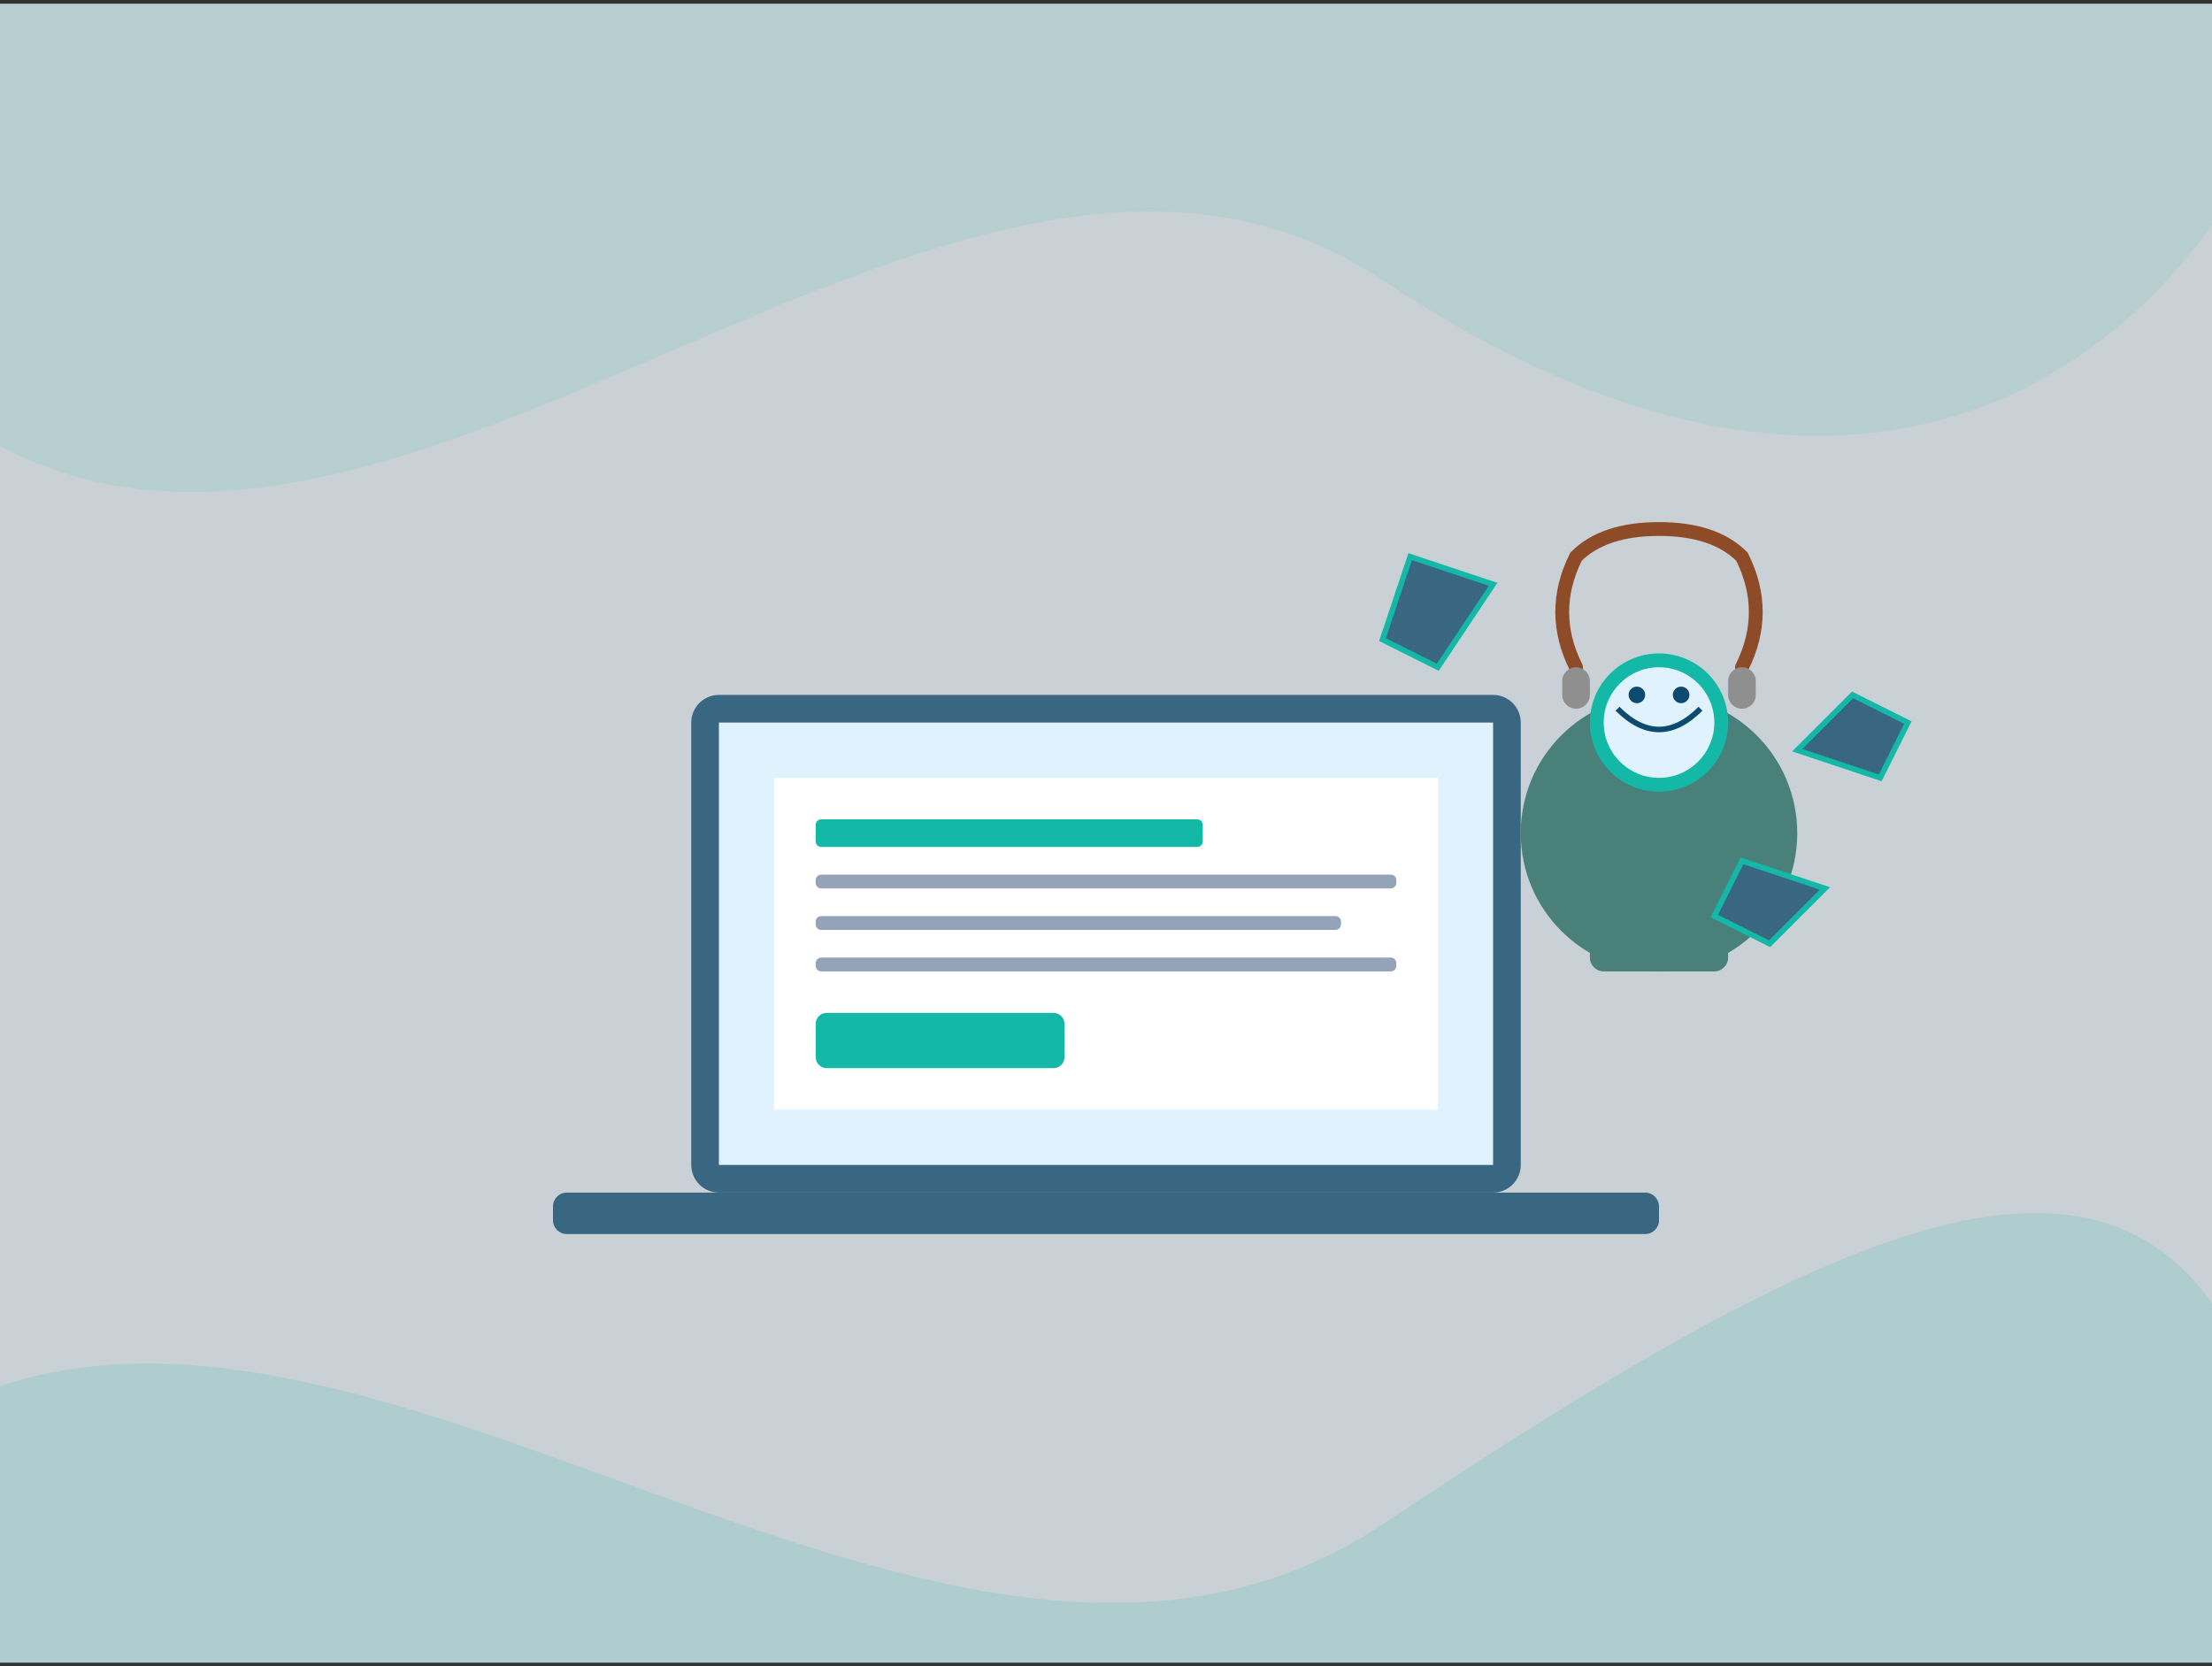 <svg width="300" height="226" viewBox="0 0 300 226" fill="none" xmlns="http://www.w3.org/2000/svg">
<rect x="0" y="0" width="300" height="226" fill="#333333" stroke="none"/>
<g clip-path="url(#clip0_1_31)">
<path opacity="0.8" d="M300 0.5H0V225.5H300V0.5Z" fill="#F0F9FF"/>
<path opacity="0.1" d="M0 60.5C56.25 90.5 131.25 0.5 187.5 38C243.75 75.5 281.25 56.75 300 30.5V0.5H0V60.5Z" fill="#14B8A6"/>
<path opacity="0.15" d="M0 188C56.25 169.25 131.25 244.25 187.5 206.75C243.75 169.25 281.25 150.5 300 176.75V225.5H0V188Z" fill="#14B8A6"/>
<path d="M202.5 94.25H97.5C95.429 94.25 93.75 95.929 93.75 98V158C93.75 160.071 95.429 161.75 97.5 161.75H202.5C204.571 161.75 206.25 160.071 206.25 158V98C206.25 95.929 204.571 94.25 202.5 94.25Z" fill="#396782"/>
<path d="M202.5 98H97.5V158H202.5V98Z" fill="#E0F2FE"/>
<path d="M223.125 161.75H76.875C75.84 161.75 75 162.589 75 163.625V165.5C75 166.536 75.84 167.375 76.875 167.375H223.125C224.161 167.375 225 166.536 225 165.5V163.625C225 162.589 224.161 161.75 223.125 161.75Z" fill="#396782"/>
<path d="M195 105.5H105V150.5H195V105.5Z" fill="white"/>
<path d="M162.375 111.125H111.375C110.961 111.125 110.625 111.461 110.625 111.875V114.125C110.625 114.539 110.961 114.875 111.375 114.875H162.375C162.789 114.875 163.125 114.539 163.125 114.125V111.875C163.125 111.461 162.789 111.125 162.375 111.125Z" fill="#14B8A6"/>
<path d="M188.625 118.625H111.375C110.961 118.625 110.625 118.961 110.625 119.375V119.75C110.625 120.164 110.961 120.5 111.375 120.5H188.625C189.039 120.5 189.375 120.164 189.375 119.75V119.375C189.375 118.961 189.039 118.625 188.625 118.625Z" fill="#94A3B8"/>
<path d="M181.125 124.25H111.375C110.961 124.25 110.625 124.586 110.625 125V125.375C110.625 125.789 110.961 126.125 111.375 126.125H181.125C181.539 126.125 181.875 125.789 181.875 125.375V125C181.875 124.586 181.539 124.25 181.125 124.25Z" fill="#94A3B8"/>
<path d="M188.625 129.875H111.375C110.961 129.875 110.625 130.211 110.625 130.625V131C110.625 131.414 110.961 131.75 111.375 131.75H188.625C189.039 131.75 189.375 131.414 189.375 131V130.625C189.375 130.211 189.039 129.875 188.625 129.875Z" fill="#94A3B8"/>
<path d="M142.875 137.375H112.125C111.297 137.375 110.625 138.047 110.625 138.875V143.375C110.625 144.203 111.297 144.875 112.125 144.875H142.875C143.703 144.875 144.375 144.203 144.375 143.375V138.875C144.375 138.047 143.703 137.375 142.875 137.375Z" fill="#14B8A6"/>
<path d="M225 131.75C235.355 131.75 243.75 123.355 243.75 113C243.75 102.645 235.355 94.25 225 94.25C214.645 94.25 206.25 102.645 206.25 113C206.25 123.355 214.645 131.75 225 131.75Z" fill="#49807A"/>
<path d="M225 107.375C230.178 107.375 234.375 103.178 234.375 98C234.375 92.822 230.178 88.625 225 88.625C219.822 88.625 215.625 92.822 215.625 98C215.625 103.178 219.822 107.375 225 107.375Z" fill="#14B8A6"/>
<path d="M232.5 109.25H217.5C216.464 109.25 215.625 110.089 215.625 111.125V129.875C215.625 130.911 216.464 131.75 217.5 131.75H232.5C233.536 131.75 234.375 130.911 234.375 129.875V111.125C234.375 110.089 233.536 109.25 232.5 109.25Z" fill="#49807A"/>
<path d="M225 105.5C229.142 105.5 232.5 102.142 232.5 98C232.5 93.858 229.142 90.5 225 90.5C220.858 90.5 217.5 93.858 217.5 98C217.5 102.142 220.858 105.5 225 105.5Z" fill="#E0F2FE"/>
<path d="M219.375 96.125C223.125 99.875 226.875 99.875 230.625 96.125" stroke="#0C4A6E" stroke-width="0.75"/>
<path d="M222 95.375C222.621 95.375 223.125 94.871 223.125 94.25C223.125 93.629 222.621 93.125 222 93.125C221.379 93.125 220.875 93.629 220.875 94.25C220.875 94.871 221.379 95.375 222 95.375Z" fill="#0C4A6E"/>
<path d="M228 95.375C228.621 95.375 229.125 94.871 229.125 94.25C229.125 93.629 228.621 93.125 228 93.125C227.379 93.125 226.875 93.629 226.875 94.25C226.875 94.871 227.379 95.375 228 95.375Z" fill="#0C4A6E"/>
<path d="M213.75 90.5C211.25 85.5 211.25 80.5 213.75 75.5C216.25 73 220 71.75 225 71.75C230 71.75 233.75 73 236.25 75.5C238.75 80.5 238.75 85.5 236.25 90.5" stroke="#8E4B28" stroke-width="1.875" stroke-linecap="round"/>
<path d="M215.625 92.375C215.625 91.34 214.786 90.5 213.75 90.5C212.714 90.5 211.875 91.34 211.875 92.375V94.25C211.875 95.285 212.714 96.125 213.75 96.125C214.786 96.125 215.625 95.285 215.625 94.25V92.375Z" fill="#8F8F8F"/>
<path d="M238.125 92.375C238.125 91.34 237.286 90.5 236.25 90.5C235.214 90.5 234.375 91.34 234.375 92.375V94.25C234.375 95.285 235.214 96.125 236.25 96.125C237.286 96.125 238.125 95.285 238.125 94.25V92.375Z" fill="#8F8F8F"/>
<path d="M243.75 101.75L251.25 94.25L258.75 98L255 105.5L243.75 101.75Z" fill="#396782" stroke="#14B8A6" stroke-width="0.75"/>
<path d="M247.5 120.5L240 128L232.5 124.25L236.25 116.75L247.5 120.5Z" fill="#396782" stroke="#14B8A6" stroke-width="0.75"/>
<path d="M187.5 86.75L191.25 75.5L202.5 79.25L195 90.5L187.5 86.75Z" fill="#396782" stroke="#14B8A6" stroke-width="0.75"/>
</g>
<defs>
<clipPath id="clip0_1_31">
<rect width="300" height="225" fill="white" transform="translate(0 0.5)"/>
</clipPath>
</defs>
</svg>
